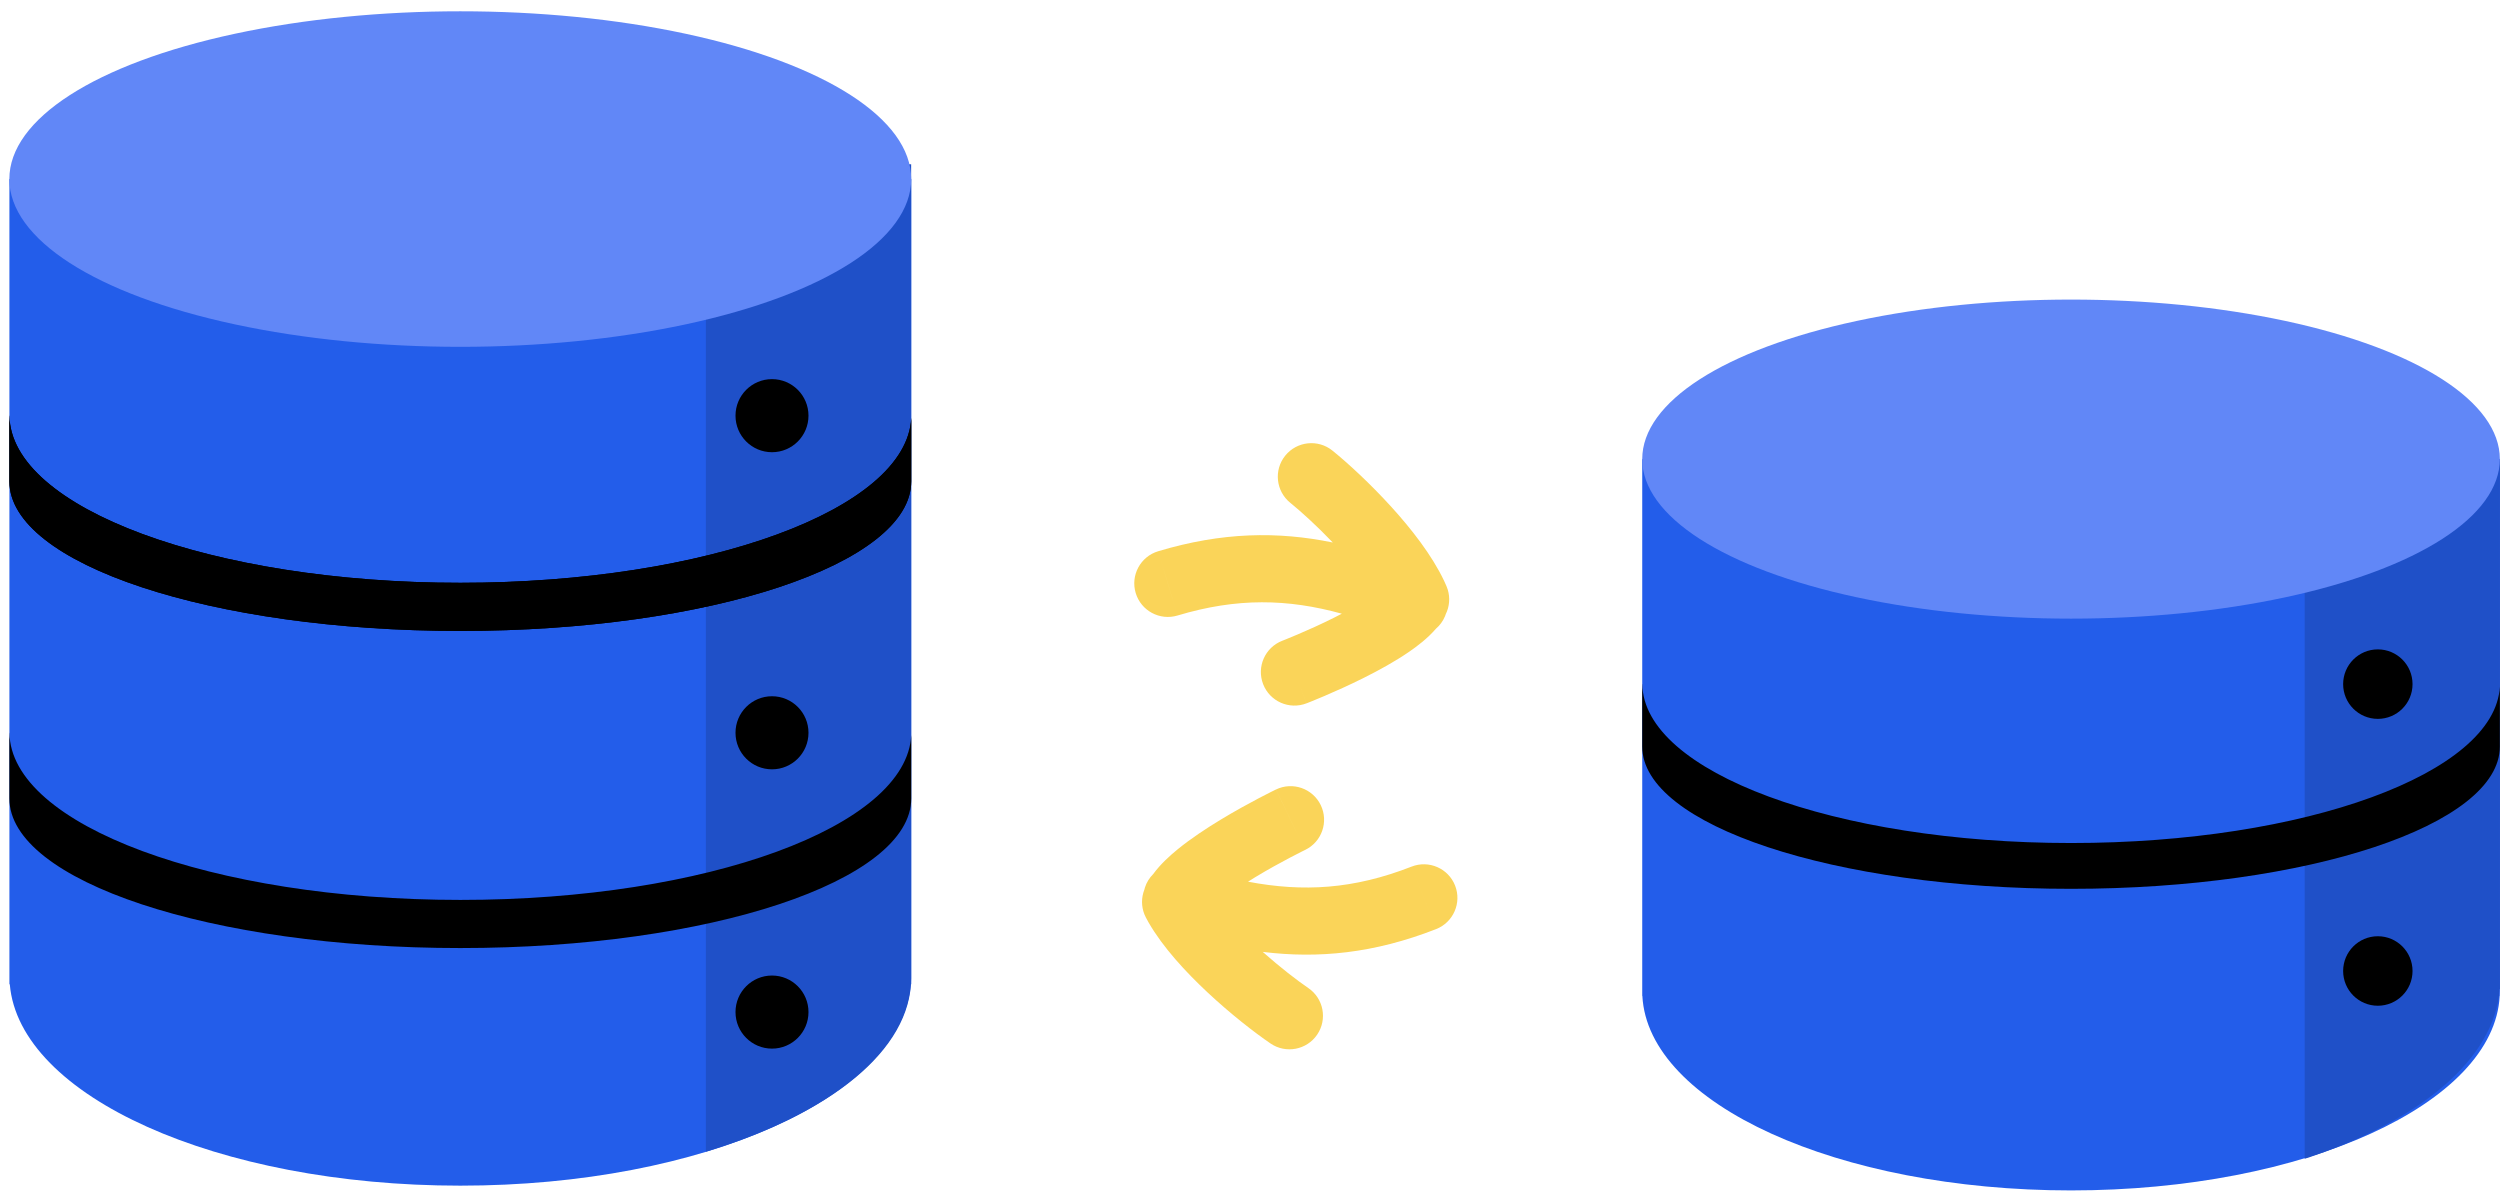 <svg width="149" height="71" viewBox="0 0 149 71" fill="none" xmlns="http://www.w3.org/2000/svg">
<g clip-path="url(#clip0_60_6533)">
<path d="M54.312 58.664H54.288C53.726 65.336 41.92 70.665 27.436 70.665C12.951 70.665 1.146 65.336 0.584 58.664H0.561V10.671H54.312V58.664Z" fill="#235DEA"/>
<path d="M54.305 58.293C54.305 62.608 49.448 66.409 42.07 68.643V9.792H54.305V58.293Z" fill="#1F50C8"/>
<ellipse cx="27.432" cy="10.672" rx="26.875" ry="9.999" fill="#6187F7"/>
<path d="M0.565 24.774C0.623 30.279 12.632 34.734 27.439 34.734C42.128 34.734 54.062 30.35 54.31 24.907V28.659H54.309C54.309 28.669 54.31 28.68 54.31 28.69C54.309 33.614 42.276 37.605 27.434 37.605C12.591 37.605 0.559 33.614 0.559 28.69C0.559 28.68 0.559 28.669 0.56 28.659H0.559V24.774H0.565Z" fill="black"/>
<path d="M0.565 24.774C0.623 30.279 12.632 34.734 27.439 34.734C42.128 34.734 54.062 30.35 54.31 24.907V28.659H54.309C54.309 28.669 54.31 28.68 54.31 28.69C54.309 33.614 42.276 37.605 27.434 37.605C12.591 37.605 0.559 33.614 0.559 28.69C0.559 28.68 0.559 28.669 0.56 28.659H0.559V24.774H0.565Z" fill="black"/>
<path d="M0.565 43.674C0.621 49.179 12.631 53.635 27.439 53.635C42.128 53.635 54.062 49.251 54.31 43.808V47.559H54.309C54.309 47.569 54.31 47.579 54.31 47.589C54.309 52.513 42.276 56.504 27.434 56.504C12.591 56.504 0.559 52.513 0.559 47.589C0.559 47.579 0.559 47.569 0.56 47.559H0.559V43.674H0.565Z" fill="black"/>
<ellipse cx="46.011" cy="24.774" rx="2.175" ry="2.178" fill="black"/>
<ellipse cx="46.011" cy="43.674" rx="2.175" ry="2.178" fill="black"/>
<ellipse cx="46.011" cy="60.32" rx="2.175" ry="2.178" fill="black"/>
<path d="M148.99 59.359H148.982C148.645 65.787 137.336 70.949 123.434 70.949C109.531 70.949 98.222 65.787 97.885 59.359H97.877V27.363H148.99V59.359Z" fill="#235DEA"/>
<path d="M148.998 58.944H148.98C148.681 63.164 144.139 66.861 137.359 69.064V27.364H148.998V58.944Z" fill="#1F50C8"/>
<ellipse cx="141.719" cy="40.774" rx="2.068" ry="2.071" fill="black"/>
<ellipse cx="141.719" cy="57.871" rx="2.068" ry="2.071" fill="black"/>
<ellipse cx="123.434" cy="27.363" rx="25.557" ry="9.508" fill="#6187F7"/>
<path d="M97.884 40.773C97.937 46.007 109.358 50.244 123.439 50.244C137.382 50.244 148.716 46.09 148.99 40.927V44.467H148.989C148.989 44.476 148.99 44.486 148.99 44.496C148.99 49.178 137.548 52.974 123.434 52.974C109.319 52.974 97.878 49.178 97.877 44.496V40.773H97.884Z" fill="black"/>
<path d="M70.179 36.685C69.122 37.003 68.006 36.402 67.688 35.345C67.37 34.287 67.97 33.172 69.027 32.854L70.179 36.685ZM82.934 30.221C84.101 31.507 85.34 33.078 86.072 34.627L86.211 34.937L86.286 35.142C86.433 35.627 86.391 36.152 86.164 36.611C86.151 36.647 86.14 36.684 86.125 36.721C86.001 37.024 85.808 37.278 85.576 37.478C85.087 38.044 84.48 38.506 83.974 38.853C83.145 39.422 82.181 39.951 81.298 40.392C80.407 40.838 79.554 41.218 78.927 41.485C78.612 41.619 78.352 41.726 78.168 41.8C78.076 41.837 78.003 41.866 77.952 41.886C77.927 41.896 77.907 41.904 77.893 41.909C77.886 41.912 77.88 41.915 77.876 41.916C77.874 41.917 77.872 41.917 77.871 41.918L77.869 41.919C77.869 41.919 77.868 41.919 77.147 40.054C76.432 38.203 76.427 38.188 76.426 38.188L76.429 38.187C76.43 38.187 76.434 38.185 76.438 38.183C76.448 38.179 76.464 38.174 76.484 38.166C76.526 38.149 76.589 38.124 76.67 38.091C76.833 38.025 77.07 37.928 77.358 37.805C77.937 37.558 78.712 37.214 79.508 36.815C79.664 36.737 79.819 36.656 79.972 36.576C76.742 35.687 73.736 35.616 70.179 36.685L69.604 34.769L69.027 32.854C72.834 31.71 76.159 31.66 79.434 32.334C78.471 31.328 77.526 30.473 76.901 29.968C76.042 29.274 75.907 28.015 76.601 27.156C77.295 26.297 78.554 26.162 79.413 26.856C80.317 27.586 81.66 28.817 82.934 30.221ZM77.868 41.919C76.838 42.317 75.68 41.804 75.282 40.774C74.884 39.744 75.396 38.586 76.426 38.188L77.868 41.919Z" fill="#FAD459"/>
<path d="M84.133 51.649C85.162 51.247 86.322 51.755 86.725 52.784C87.127 53.812 86.619 54.972 85.591 55.375L84.133 51.649ZM71.943 59.123C70.676 57.935 69.314 56.47 68.459 54.985L68.296 54.687L68.204 54.488C68.019 54.019 68.018 53.495 68.205 53.021C68.215 52.981 68.224 52.941 68.236 52.901C68.337 52.586 68.51 52.315 68.729 52.096C69.17 51.495 69.734 50.988 70.209 50.602C70.989 49.969 71.908 49.364 72.752 48.853C73.604 48.336 74.424 47.889 75.027 47.572C75.33 47.413 75.581 47.285 75.758 47.197C75.847 47.153 75.917 47.118 75.966 47.094C75.99 47.082 76.01 47.072 76.023 47.066C76.03 47.062 76.036 47.059 76.04 47.057C76.042 47.056 76.044 47.056 76.045 47.055L76.046 47.054C76.049 47.058 76.092 47.146 76.916 48.855C77.779 50.642 77.785 50.656 77.786 50.656L77.784 50.657C77.782 50.658 77.779 50.66 77.775 50.662C77.765 50.666 77.75 50.673 77.73 50.683C77.69 50.703 77.629 50.733 77.551 50.772C77.394 50.851 77.165 50.968 76.888 51.113C76.331 51.406 75.586 51.812 74.825 52.273C74.676 52.364 74.529 52.457 74.383 52.549C77.673 53.175 80.675 53.002 84.133 51.649L84.862 53.513L85.591 55.375C81.889 56.822 78.578 57.141 75.26 56.733C76.301 57.659 77.313 58.435 77.976 58.888C78.889 59.51 79.124 60.754 78.502 61.666C77.88 62.578 76.636 62.814 75.724 62.192C74.764 61.538 73.326 60.419 71.943 59.123ZM76.048 47.054C77.042 46.574 78.237 46.991 78.717 47.986C79.197 48.981 78.78 50.176 77.786 50.656L76.048 47.054Z" fill="#FAD459"/>
</g>
<defs>
<clipPath id="clip0_60_6533">
<rect width="149" height="71" fill="white"/>
</clipPath>
</defs>
</svg>

